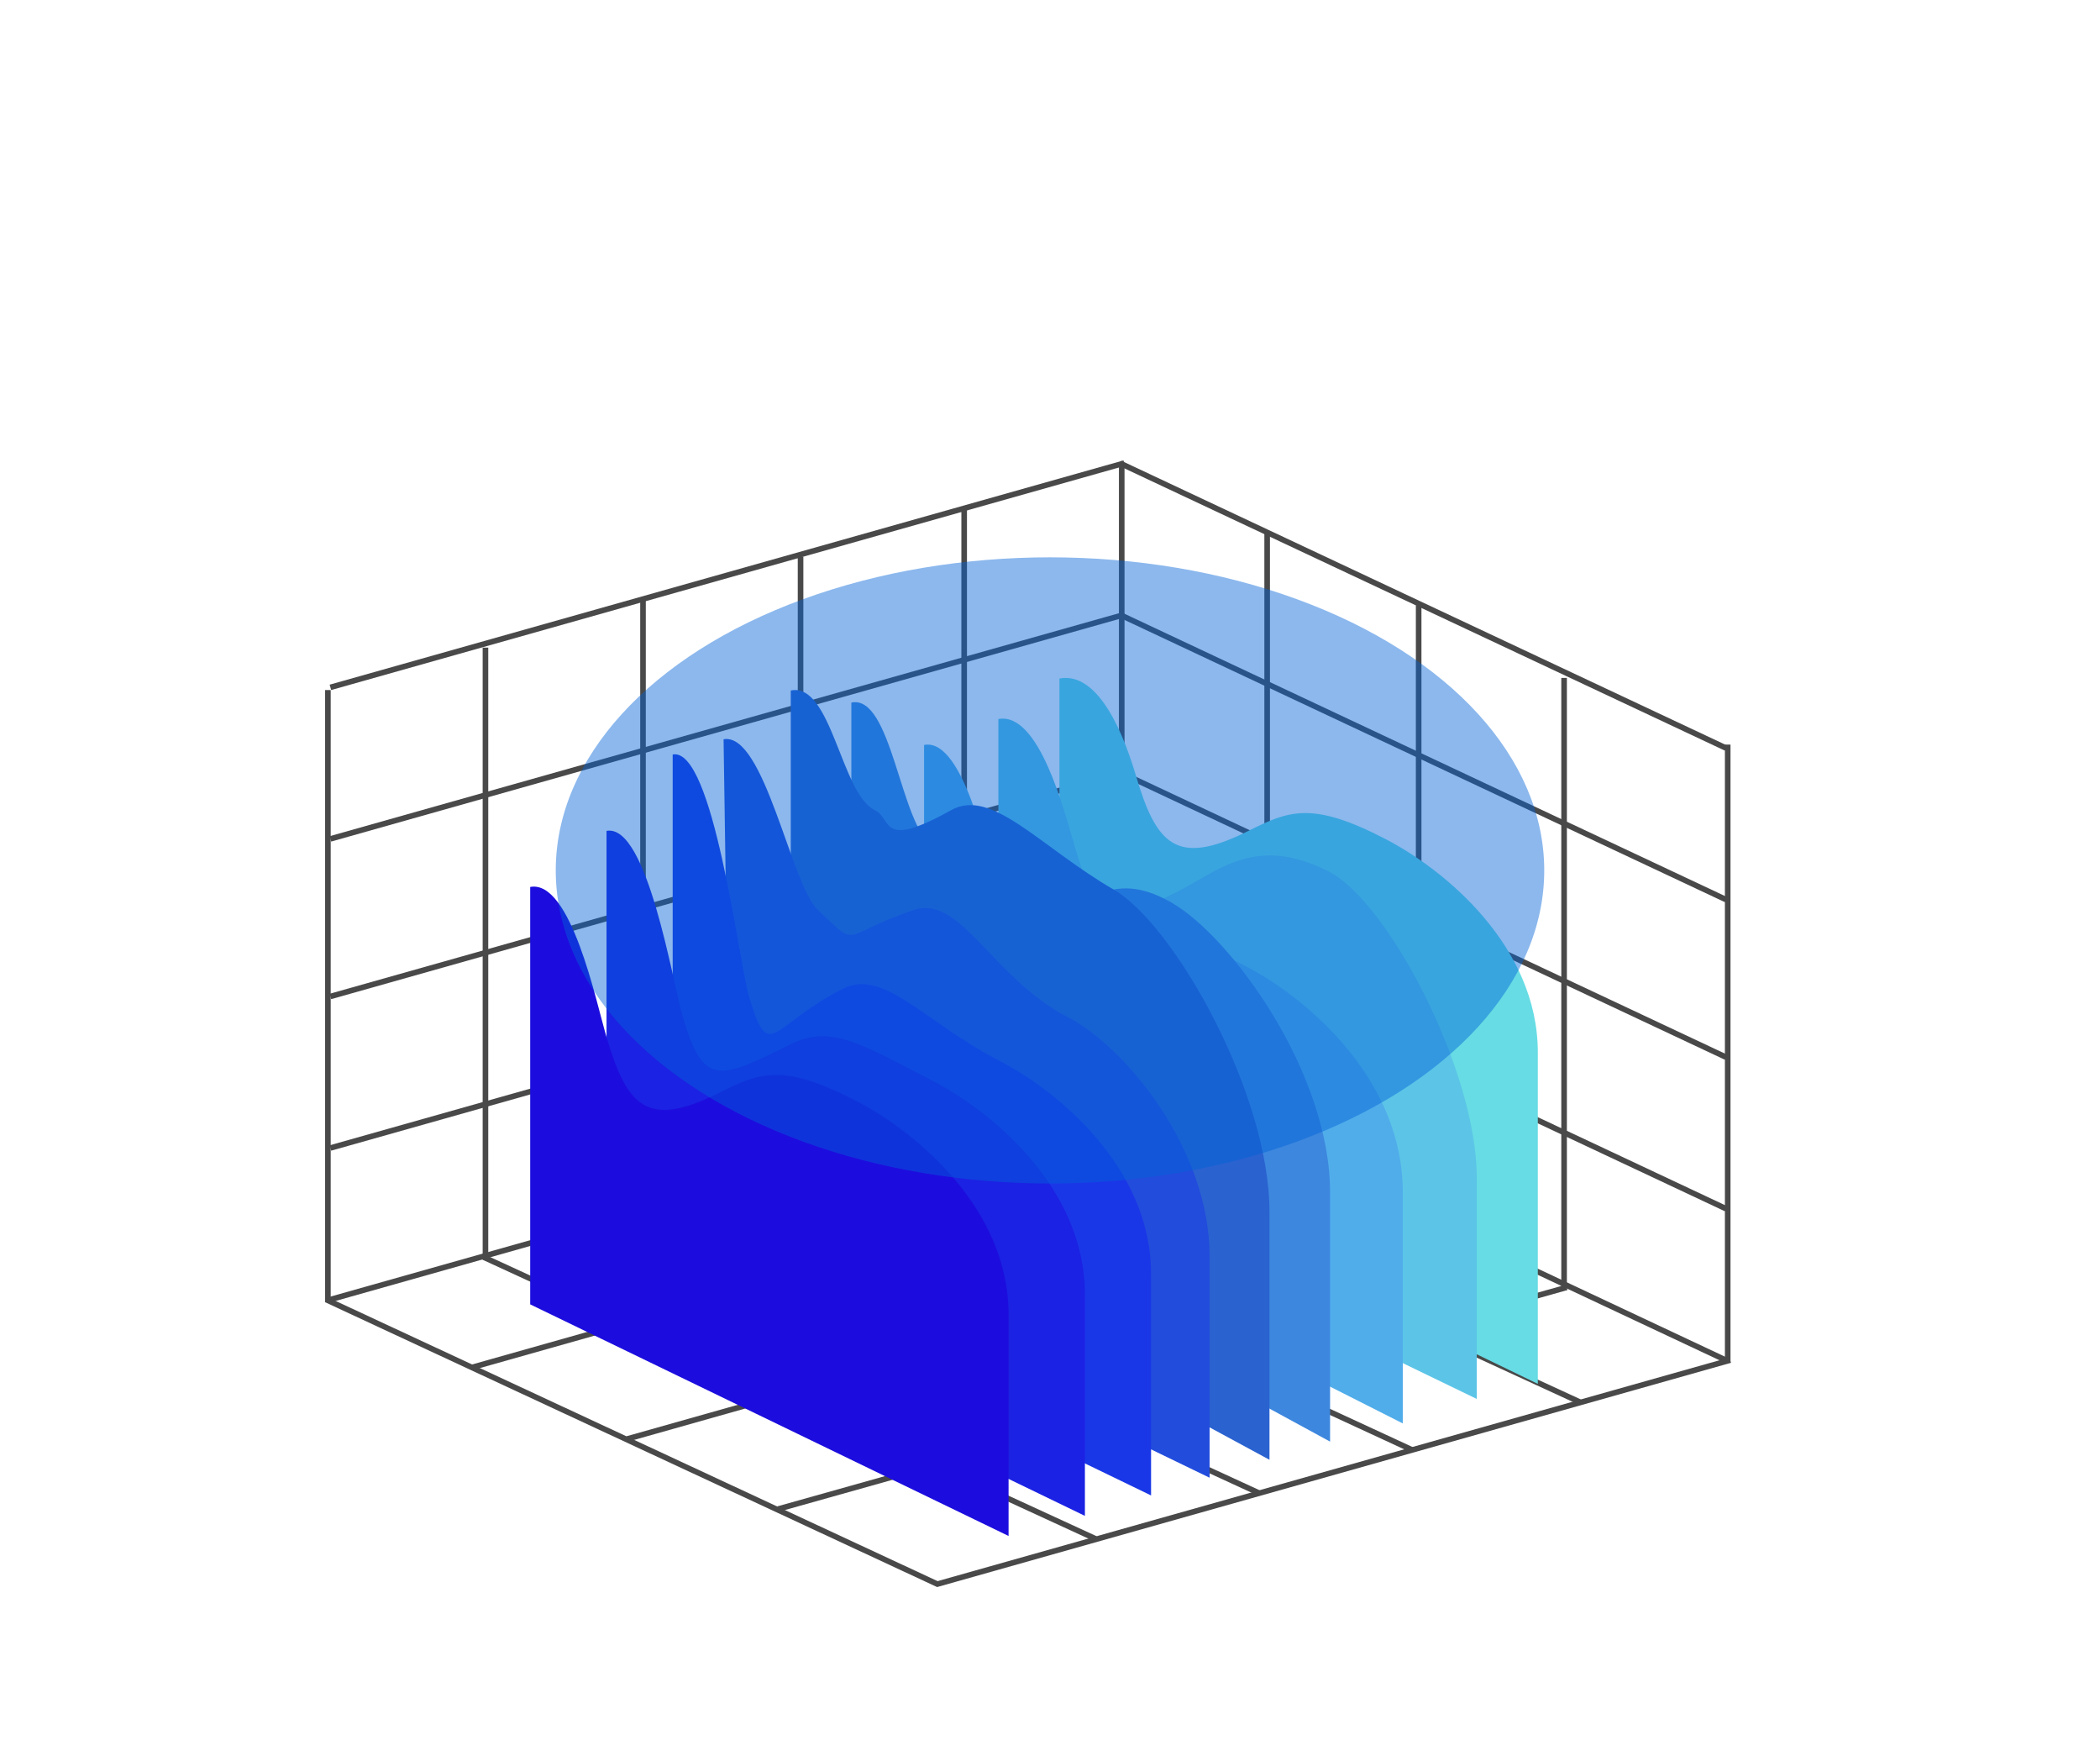 <svg width="478" height="396" viewBox="0 0 478 396" fill="none" xmlns="http://www.w3.org/2000/svg">
<line x1="75.206" y1="156.423" x2="255.896" y2="105.389" stroke="#494949" stroke-width="1.272"/>
<line x1="75.206" y1="190.906" x2="255.896" y2="139.871" stroke="#494949" stroke-width="1.272"/>
<line x1="75.206" y1="226.767" x2="255.896" y2="175.733" stroke="#494949" stroke-width="1.272"/>
<line x1="75.206" y1="261.251" x2="255.896" y2="210.217" stroke="#494949" stroke-width="1.272"/>
<line x1="75.206" y1="295.734" x2="255.896" y2="244.699" stroke="#494949" stroke-width="1.272"/>
<line x1="74.636" y1="157.035" x2="74.636" y2="296.346" stroke="#494949" stroke-width="1.272"/>
<line x1="110.499" y1="147.379" x2="110.499" y2="286.689" stroke="#494949" stroke-width="1.272"/>
<line x1="146.36" y1="136.346" x2="146.36" y2="275.656" stroke="#494949" stroke-width="1.272"/>
<line x1="182.222" y1="126.691" x2="182.222" y2="266.002" stroke="#494949" stroke-width="1.272"/>
<line x1="219.464" y1="115.654" x2="219.464" y2="254.965" stroke="#494949" stroke-width="1.272"/>
<line x1="255.327" y1="106" x2="255.327" y2="245.31" stroke="#494949" stroke-width="1.272"/>
<line x1="254.962" y1="105.425" x2="392.893" y2="170.252" stroke="#494949" stroke-width="1.272"/>
<line x1="254.962" y1="139.907" x2="392.893" y2="204.735" stroke="#494949" stroke-width="1.272"/>
<line x1="254.962" y1="175.77" x2="392.893" y2="240.598" stroke="#494949" stroke-width="1.272"/>
<line x1="254.962" y1="210.253" x2="392.893" y2="275.08" stroke="#494949" stroke-width="1.272"/>
<line x1="254.962" y1="244.733" x2="392.893" y2="309.561" stroke="#494949" stroke-width="1.272"/>
<line x1="288.429" y1="121.172" x2="288.429" y2="260.482" stroke="#494949" stroke-width="1.272"/>
<line x1="322.913" y1="137.723" x2="322.913" y2="277.033" stroke="#494949" stroke-width="1.272"/>
<line x1="356.015" y1="154.277" x2="356.015" y2="293.588" stroke="#494949" stroke-width="1.272"/>
<line x1="393.257" y1="169.449" x2="393.257" y2="310.139" stroke="#494949" stroke-width="1.272"/>
<line x1="74.268" y1="295.769" x2="213.579" y2="360.597" stroke="#494949" stroke-width="1.272"/>
<line x1="110.129" y1="286.114" x2="249.4" y2="350.204" stroke="#494949" stroke-width="1.272"/>
<line x1="145.99" y1="275.077" x2="286.515" y2="339.747" stroke="#494949" stroke-width="1.272"/>
<line x1="181.853" y1="265.423" x2="321.419" y2="329.953" stroke="#494949" stroke-width="1.272"/>
<line x1="219.094" y1="254.387" x2="359.679" y2="319.104" stroke="#494949" stroke-width="1.272"/>
<line x1="213.136" y1="360.56" x2="393.825" y2="309.526" stroke="#494949" stroke-width="1.272"/>
<line x1="177.078" y1="343.427" x2="356.586" y2="292.975" stroke="#494949" stroke-width="1.272"/>
<line x1="142.794" y1="327.458" x2="323.484" y2="276.424" stroke="#494949" stroke-width="1.272"/>
<line x1="107.56" y1="311.146" x2="288.999" y2="259.869" stroke="#494949" stroke-width="1.272"/>
<g filter="url(#filter0_d_170_2145)">
<path d="M347.497 314.927L238.609 262.221V154.41C247.876 152.673 253.612 168.412 255.985 176.421C260.619 192.057 265.088 197.353 281.47 189.161C290.737 184.528 295.949 182.211 312.746 190.899C326.183 197.85 347.497 215.225 347.497 239.556V314.927Z" fill="#67DCE4"/>
</g>
<g filter="url(#filter1_d_170_2145)">
<path d="M333.597 318.362L224.709 265.656V163.637C233.976 161.9 239.711 184.59 242.085 192.599C246.718 208.235 248.87 211.214 265.252 203.022C274.52 198.389 283.207 189.701 300.004 198.389C313.441 205.339 333.597 243.642 333.597 267.972V318.362Z" fill="#5CC5E7"/>
</g>
<g filter="url(#filter2_d_170_2145)">
<path d="M316.758 323.932L207.793 268.833V169.53C217.067 167.714 222.806 196.882 225.181 205.254C229.818 221.6 234.29 227.136 250.684 218.573C259.957 213.729 265.174 211.307 281.982 220.389C295.429 227.655 316.758 245.82 316.758 271.255V323.932Z" fill="#50ADEA"/>
</g>
<g filter="url(#filter3_d_170_2145)">
<path d="M300.208 328.069L191.242 268.78V159.884C200.516 157.929 202.385 188.1 209.79 192.46C221.961 199.628 220.222 200.93 233.553 206.794C243.209 211.041 247.464 195.718 264.272 205.491C277.719 213.309 300.208 244.017 300.208 271.386V328.069Z" fill="#3D87DE"/>
</g>
<g filter="url(#filter4_d_170_2145)">
<path d="M286.415 332.208L177.449 273.234V157.141C186.723 155.197 188.893 180.677 196.576 184.359C200.633 186.304 197.571 193.524 213.964 184.359C223.238 179.175 234.25 192.784 251.059 202.505C264.506 210.282 286.415 248.603 286.415 275.826V332.208Z" fill="#2A62D0"/>
</g>
<g filter="url(#filter5_d_170_2145)">
<path d="M272.782 336.287L163.894 283.58L162.156 168.241C171.423 166.503 177.504 201.321 183.586 207.047C193.433 216.315 188.219 212.836 205.596 207.046C216.021 203.573 223.551 222.686 240.347 231.374C253.784 238.324 272.782 261.566 272.782 285.897V336.287Z" fill="#224CDC"/>
</g>
<g filter="url(#filter6_d_170_2145)">
<path d="M259.462 340.322L150.574 287.616V171.698C159.841 169.96 165.577 218.789 167.95 226.798C172.584 242.434 172.998 233.174 189.38 224.983C198.647 220.35 207.914 232.588 224.711 241.276C238.148 248.226 259.462 265.602 259.462 289.933V340.322Z" fill="#1A37E7"/>
</g>
<g filter="url(#filter7_d_170_2145)">
<path d="M244.402 344.971L135.514 292.265V189.088C144.781 187.35 150.516 223.438 152.889 231.447C157.523 247.083 160.833 245.931 177.216 237.74C186.483 233.106 192.854 237.237 209.65 245.925C223.088 252.875 244.402 270.251 244.402 294.581V344.971Z" fill="#1B22E3"/>
</g>
<g filter="url(#filter8_d_170_2145)">
<path d="M227.027 349.544L118.139 296.838V201.847C127.406 200.11 133.141 228.011 135.514 236.02C140.148 251.656 144.617 256.951 160.999 248.76C170.266 244.126 175.479 241.81 192.275 250.498C205.713 257.448 227.027 274.824 227.027 299.154V349.544Z" fill="#1C0DDE"/>
</g>
<g filter="url(#filter9_f_170_2145)">
<ellipse cx="239" cy="198.082" rx="112.5" ry="71.25" fill="#0063D8" fill-opacity="0.45"/>
</g>
<defs>
<filter id="filter0_d_170_2145" x="238.609" y="151.734" width="113.975" height="165.737" filterUnits="userSpaceOnUse" color-interpolation-filters="sRGB">
<feFlood flood-opacity="0" result="BackgroundImageFix"/>
<feColorMatrix in="SourceAlpha" type="matrix" values="0 0 0 0 0 0 0 0 0 0 0 0 0 0 0 0 0 0 127 0" result="hardAlpha"/>
<feOffset dx="2.543"/>
<feGaussianBlur stdDeviation="1.272"/>
<feComposite in2="hardAlpha" operator="out"/>
<feColorMatrix type="matrix" values="0 0 0 0 0 0 0 0 0 0 0 0 0 0 0 0 0 0 0.05 0"/>
<feBlend mode="normal" in2="BackgroundImageFix" result="effect1_dropShadow_170_2145"/>
<feBlend mode="normal" in="SourceGraphic" in2="effect1_dropShadow_170_2145" result="shape"/>
</filter>
<filter id="filter1_d_170_2145" x="224.709" y="161" width="113.975" height="159.905" filterUnits="userSpaceOnUse" color-interpolation-filters="sRGB">
<feFlood flood-opacity="0" result="BackgroundImageFix"/>
<feColorMatrix in="SourceAlpha" type="matrix" values="0 0 0 0 0 0 0 0 0 0 0 0 0 0 0 0 0 0 127 0" result="hardAlpha"/>
<feOffset dx="2.543"/>
<feGaussianBlur stdDeviation="1.272"/>
<feComposite in2="hardAlpha" operator="out"/>
<feColorMatrix type="matrix" values="0 0 0 0 0 0 0 0 0 0 0 0 0 0 0 0 0 0 0.05 0"/>
<feBlend mode="normal" in2="BackgroundImageFix" result="effect1_dropShadow_170_2145"/>
<feBlend mode="normal" in="SourceGraphic" in2="effect1_dropShadow_170_2145" result="shape"/>
</filter>
<filter id="filter2_d_170_2145" x="207.793" y="166.906" width="114.051" height="159.569" filterUnits="userSpaceOnUse" color-interpolation-filters="sRGB">
<feFlood flood-opacity="0" result="BackgroundImageFix"/>
<feColorMatrix in="SourceAlpha" type="matrix" values="0 0 0 0 0 0 0 0 0 0 0 0 0 0 0 0 0 0 127 0" result="hardAlpha"/>
<feOffset dx="2.543"/>
<feGaussianBlur stdDeviation="1.272"/>
<feComposite in2="hardAlpha" operator="out"/>
<feColorMatrix type="matrix" values="0 0 0 0 0 0 0 0 0 0 0 0 0 0 0 0 0 0 0.05 0"/>
<feBlend mode="normal" in2="BackgroundImageFix" result="effect1_dropShadow_170_2145"/>
<feBlend mode="normal" in="SourceGraphic" in2="effect1_dropShadow_170_2145" result="shape"/>
</filter>
<filter id="filter3_d_170_2145" x="191.242" y="157.25" width="114.051" height="173.362" filterUnits="userSpaceOnUse" color-interpolation-filters="sRGB">
<feFlood flood-opacity="0" result="BackgroundImageFix"/>
<feColorMatrix in="SourceAlpha" type="matrix" values="0 0 0 0 0 0 0 0 0 0 0 0 0 0 0 0 0 0 127 0" result="hardAlpha"/>
<feOffset dx="2.543"/>
<feGaussianBlur stdDeviation="1.272"/>
<feComposite in2="hardAlpha" operator="out"/>
<feColorMatrix type="matrix" values="0 0 0 0 0 0 0 0 0 0 0 0 0 0 0 0 0 0 0.05 0"/>
<feBlend mode="normal" in2="BackgroundImageFix" result="effect1_dropShadow_170_2145"/>
<feBlend mode="normal" in="SourceGraphic" in2="effect1_dropShadow_170_2145" result="shape"/>
</filter>
<filter id="filter4_d_170_2145" x="177.449" y="154.492" width="114.051" height="180.258" filterUnits="userSpaceOnUse" color-interpolation-filters="sRGB">
<feFlood flood-opacity="0" result="BackgroundImageFix"/>
<feColorMatrix in="SourceAlpha" type="matrix" values="0 0 0 0 0 0 0 0 0 0 0 0 0 0 0 0 0 0 127 0" result="hardAlpha"/>
<feOffset dx="2.543"/>
<feGaussianBlur stdDeviation="1.272"/>
<feComposite in2="hardAlpha" operator="out"/>
<feColorMatrix type="matrix" values="0 0 0 0 0 0 0 0 0 0 0 0 0 0 0 0 0 0 0.05 0"/>
<feBlend mode="normal" in2="BackgroundImageFix" result="effect1_dropShadow_170_2145"/>
<feBlend mode="normal" in="SourceGraphic" in2="effect1_dropShadow_170_2145" result="shape"/>
</filter>
<filter id="filter5_d_170_2145" x="162.156" y="165.635" width="115.711" height="173.196" filterUnits="userSpaceOnUse" color-interpolation-filters="sRGB">
<feFlood flood-opacity="0" result="BackgroundImageFix"/>
<feColorMatrix in="SourceAlpha" type="matrix" values="0 0 0 0 0 0 0 0 0 0 0 0 0 0 0 0 0 0 127 0" result="hardAlpha"/>
<feOffset dx="2.543"/>
<feGaussianBlur stdDeviation="1.272"/>
<feComposite in2="hardAlpha" operator="out"/>
<feColorMatrix type="matrix" values="0 0 0 0 0 0 0 0 0 0 0 0 0 0 0 0 0 0 0.05 0"/>
<feBlend mode="normal" in2="BackgroundImageFix" result="effect1_dropShadow_170_2145"/>
<feBlend mode="normal" in="SourceGraphic" in2="effect1_dropShadow_170_2145" result="shape"/>
</filter>
<filter id="filter6_d_170_2145" x="150.574" y="169.109" width="113.975" height="173.756" filterUnits="userSpaceOnUse" color-interpolation-filters="sRGB">
<feFlood flood-opacity="0" result="BackgroundImageFix"/>
<feColorMatrix in="SourceAlpha" type="matrix" values="0 0 0 0 0 0 0 0 0 0 0 0 0 0 0 0 0 0 127 0" result="hardAlpha"/>
<feOffset dx="2.543"/>
<feGaussianBlur stdDeviation="1.272"/>
<feComposite in2="hardAlpha" operator="out"/>
<feColorMatrix type="matrix" values="0 0 0 0 0 0 0 0 0 0 0 0 0 0 0 0 0 0 0.05 0"/>
<feBlend mode="normal" in2="BackgroundImageFix" result="effect1_dropShadow_170_2145"/>
<feBlend mode="normal" in="SourceGraphic" in2="effect1_dropShadow_170_2145" result="shape"/>
</filter>
<filter id="filter7_d_170_2145" x="135.514" y="186.484" width="113.975" height="161.03" filterUnits="userSpaceOnUse" color-interpolation-filters="sRGB">
<feFlood flood-opacity="0" result="BackgroundImageFix"/>
<feColorMatrix in="SourceAlpha" type="matrix" values="0 0 0 0 0 0 0 0 0 0 0 0 0 0 0 0 0 0 127 0" result="hardAlpha"/>
<feOffset dx="2.543"/>
<feGaussianBlur stdDeviation="1.272"/>
<feComposite in2="hardAlpha" operator="out"/>
<feColorMatrix type="matrix" values="0 0 0 0 0 0 0 0 0 0 0 0 0 0 0 0 0 0 0.05 0"/>
<feBlend mode="normal" in2="BackgroundImageFix" result="effect1_dropShadow_170_2145"/>
<feBlend mode="normal" in="SourceGraphic" in2="effect1_dropShadow_170_2145" result="shape"/>
</filter>
<filter id="filter8_d_170_2145" x="118.139" y="199.226" width="113.975" height="152.862" filterUnits="userSpaceOnUse" color-interpolation-filters="sRGB">
<feFlood flood-opacity="0" result="BackgroundImageFix"/>
<feColorMatrix in="SourceAlpha" type="matrix" values="0 0 0 0 0 0 0 0 0 0 0 0 0 0 0 0 0 0 127 0" result="hardAlpha"/>
<feOffset dx="2.543"/>
<feGaussianBlur stdDeviation="1.272"/>
<feComposite in2="hardAlpha" operator="out"/>
<feColorMatrix type="matrix" values="0 0 0 0 0 0 0 0 0 0 0 0 0 0 0 0 0 0 0.05 0"/>
<feBlend mode="normal" in2="BackgroundImageFix" result="effect1_dropShadow_170_2145"/>
<feBlend mode="normal" in="SourceGraphic" in2="effect1_dropShadow_170_2145" result="shape"/>
</filter>
<filter id="filter9_f_170_2145" x="0.51" y="0.842" width="476.979" height="394.479" filterUnits="userSpaceOnUse" color-interpolation-filters="sRGB">
<feFlood flood-opacity="0" result="BackgroundImageFix"/>
<feBlend mode="normal" in="SourceGraphic" in2="BackgroundImageFix" result="shape"/>
<feGaussianBlur stdDeviation="62.995" result="effect1_foregroundBlur_170_2145"/>
</filter>
</defs>
</svg>
